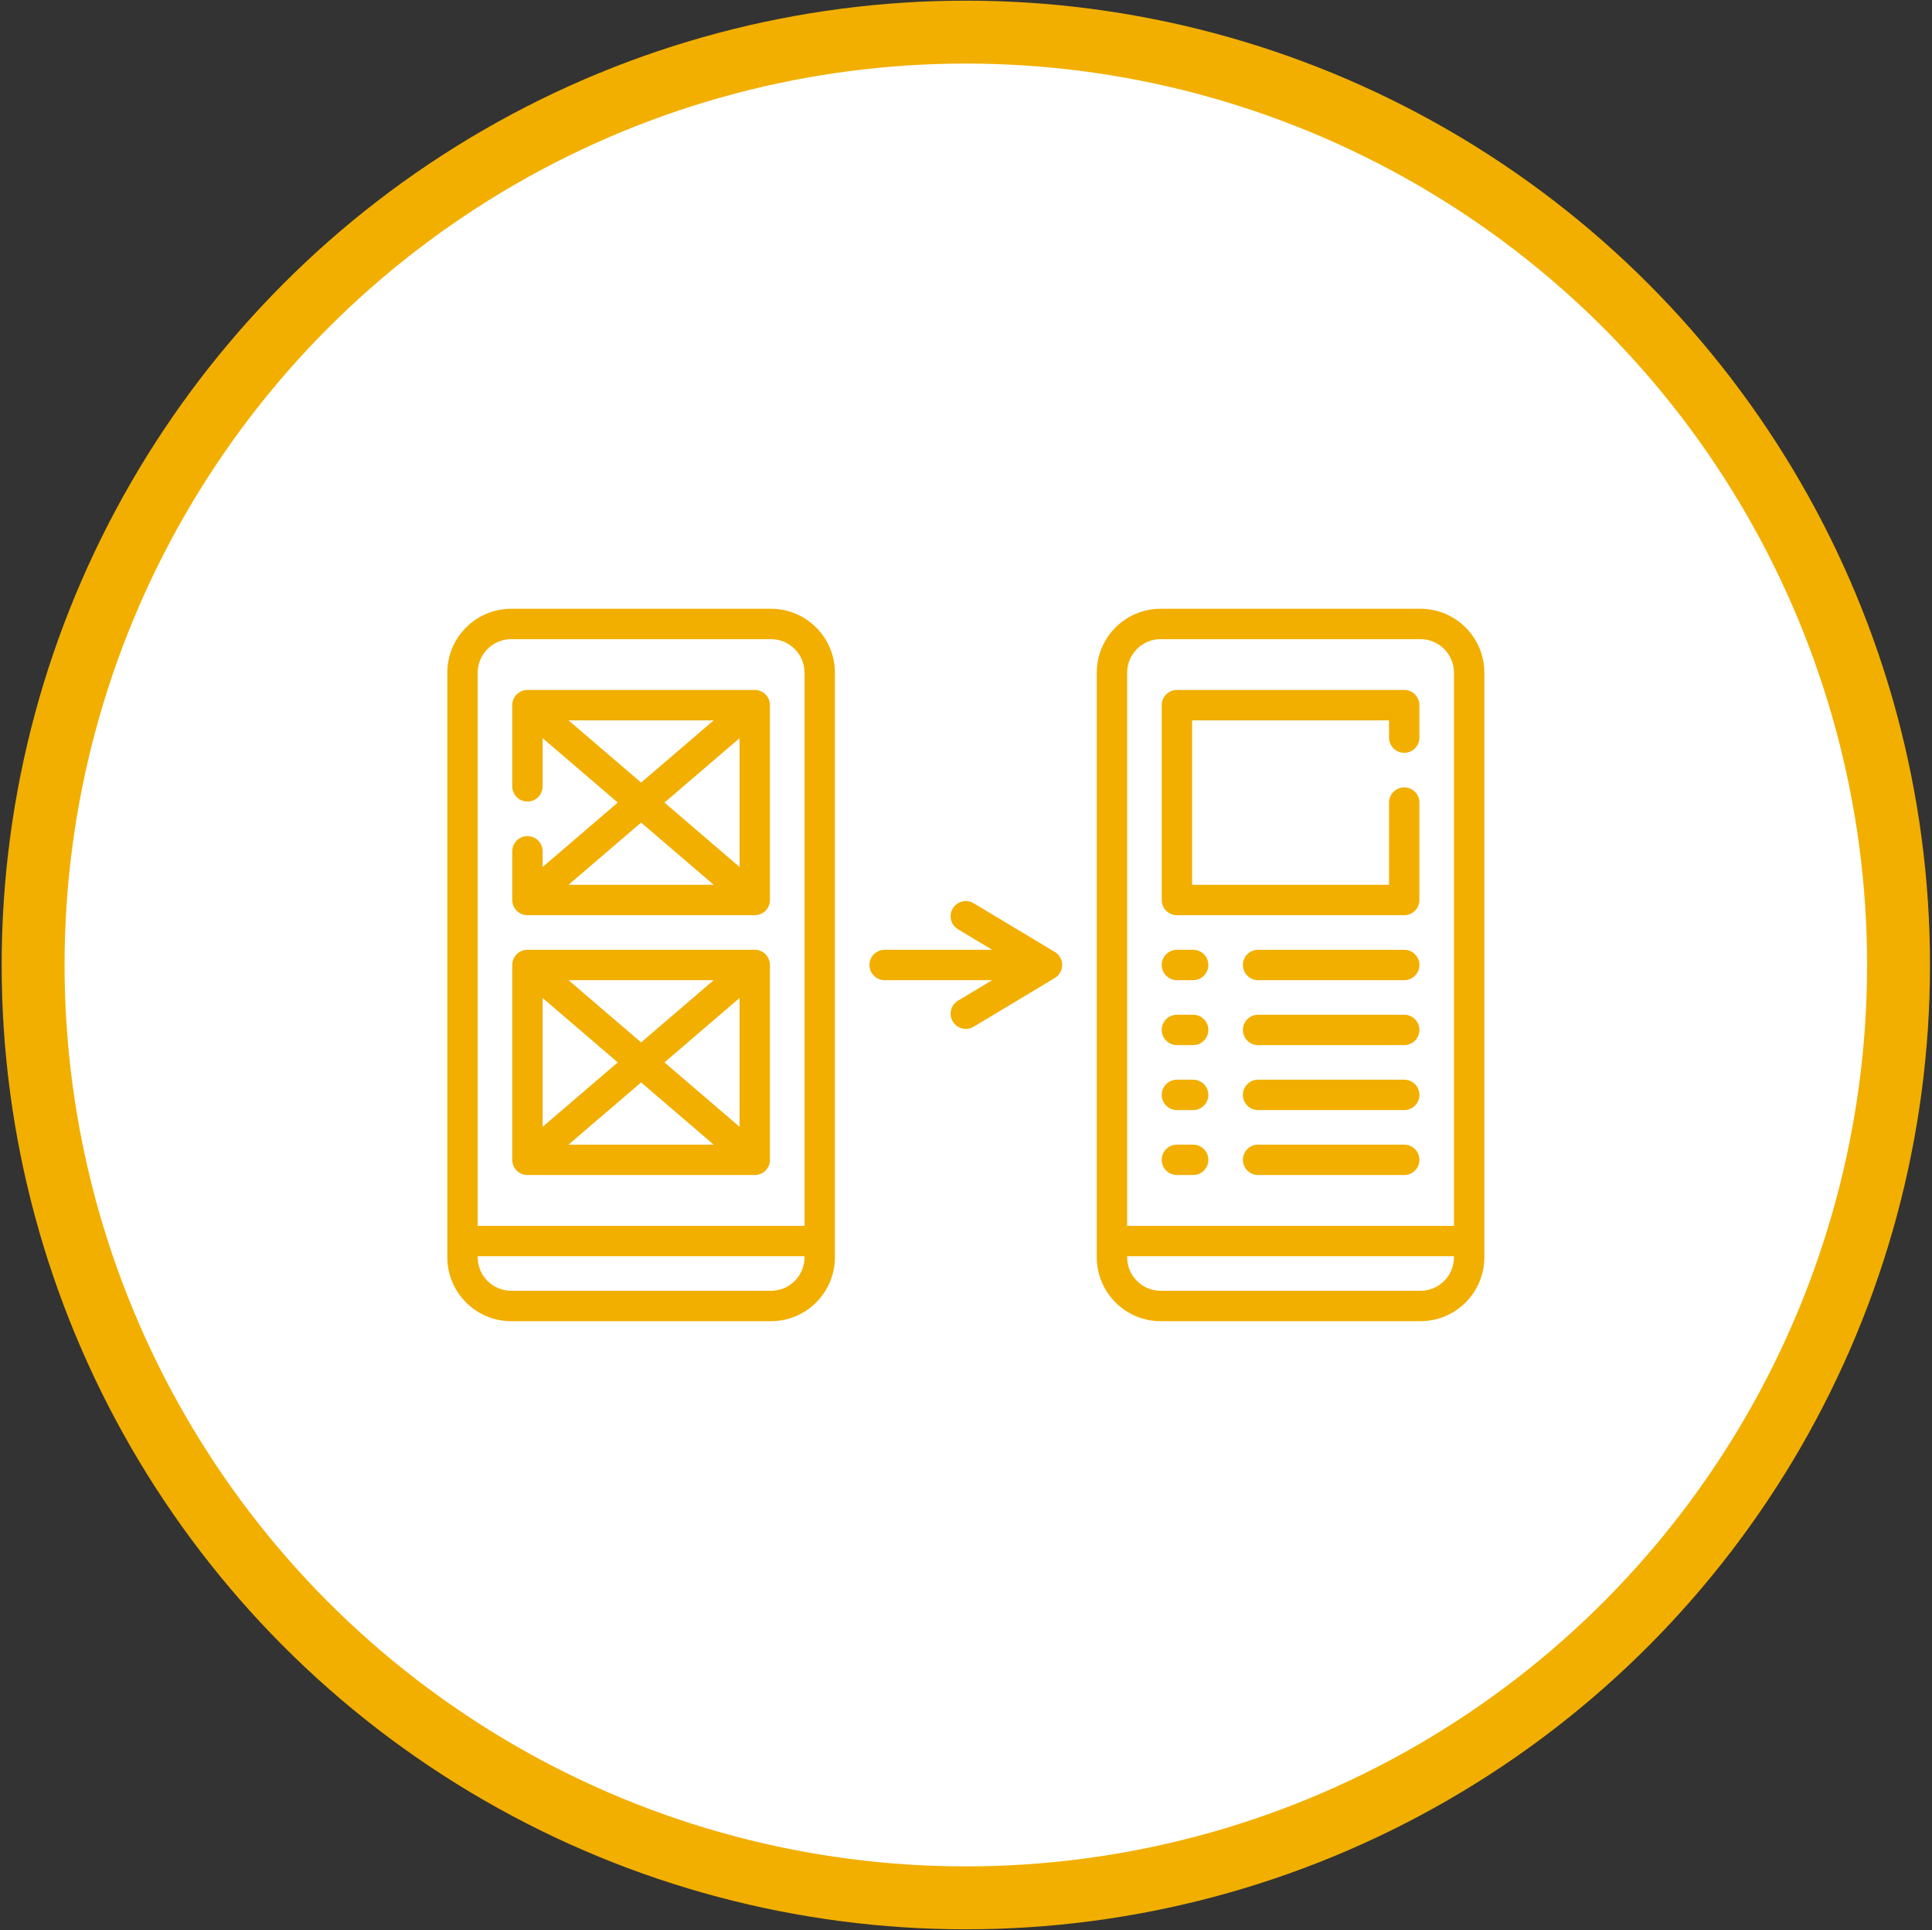 <svg width="952" height="951" viewBox="0 0 952 951" fill="none" xmlns="http://www.w3.org/2000/svg">
<rect x="0" y="0" width="952" height="951" fill="#333333" stroke="none"/>
<circle cx="475.918" cy="475.418" r="459.598" fill="white" stroke="#F2AF00" stroke-width="31"/>
<path d="M379.914 299.922H251.903C234.542 299.922 220.417 314.047 220.417 331.407V619.426C220.417 636.787 234.542 650.911 251.903 650.911H379.91C397.275 650.911 411.4 636.787 411.4 619.426V331.407C411.4 314.047 397.275 299.922 379.914 299.922ZM251.903 314.893H379.91C389.018 314.893 396.429 322.3 396.429 331.407V603.941H235.388V331.407C235.388 322.3 242.796 314.893 251.903 314.893ZM379.914 635.941H251.903C242.796 635.941 235.388 628.533 235.388 619.426V618.912H396.429V619.426C396.429 628.533 389.021 635.941 379.914 635.941Z" fill="#F2AF00"/>
<path d="M699.934 299.922H571.922C554.562 299.922 540.437 314.047 540.437 331.407V619.426C540.437 636.787 554.562 650.911 571.922 650.911H699.93C717.294 650.911 731.419 636.787 731.419 619.426V331.407C731.419 314.047 717.294 299.922 699.934 299.922ZM571.922 314.893H699.93C709.037 314.893 716.448 322.3 716.448 331.407V603.941H555.408V331.407C555.408 322.3 562.815 314.893 571.922 314.893ZM699.934 635.941H571.922C562.815 635.941 555.408 628.533 555.408 619.426V618.912H716.448V619.426C716.448 628.533 709.041 635.941 699.934 635.941Z" fill="#F2AF00"/>
<path d="M259.903 450.896H371.91C376.047 450.896 379.396 447.547 379.396 443.411V347.407C379.396 343.271 376.047 339.922 371.91 339.922H259.903C255.77 339.922 252.417 343.271 252.417 347.407V387.407C252.417 391.544 255.77 394.893 259.903 394.893C264.039 394.893 267.388 391.544 267.388 387.407V363.68L304.406 395.407L267.388 427.138V419.411C267.388 415.275 264.039 411.926 259.903 411.926C255.77 411.926 252.417 415.275 252.417 419.411V443.411C252.417 447.547 255.77 450.896 259.903 450.896ZM327.411 395.407L364.425 363.68V427.138L327.411 395.407ZM280.141 354.893H351.677L315.907 385.551L280.141 354.893ZM351.677 435.926H280.141L315.911 405.267L351.677 435.926Z" fill="#F2AF00"/>
<path d="M259.903 578.904H371.91C376.047 578.904 379.396 575.551 379.396 571.419V475.415C379.396 471.279 376.047 467.93 371.91 467.93H259.903C255.77 467.93 252.417 471.279 252.417 475.415V571.419C252.417 575.551 255.77 578.904 259.903 578.904ZM364.425 555.146L327.411 523.415L364.425 491.688V555.146ZM351.677 563.933H280.141L315.911 533.275L351.677 563.933ZM315.907 513.559L280.141 482.9H351.677L315.907 513.559ZM304.406 523.415L267.388 555.146V491.688L304.406 523.415Z" fill="#F2AF00"/>
<path d="M579.926 450.896H691.93C696.066 450.896 699.415 447.547 699.415 443.411V395.407C699.415 391.275 696.066 387.922 691.93 387.922C687.797 387.922 684.445 391.275 684.445 395.407V435.926H587.412V354.893H684.445V363.407C684.445 367.54 687.797 370.893 691.93 370.893C696.066 370.893 699.415 367.54 699.415 363.407V347.407C699.415 343.271 696.066 339.922 691.93 339.922H579.926C575.79 339.922 572.441 343.271 572.441 347.407V443.411C572.441 447.547 575.79 450.896 579.926 450.896V450.896Z" fill="#F2AF00"/>
<path d="M691.934 467.93H619.926C615.794 467.93 612.441 471.279 612.441 475.415C612.441 479.548 615.794 482.9 619.926 482.9H691.934C696.067 482.9 699.419 479.548 699.419 475.415C699.419 471.279 696.067 467.93 691.934 467.93Z" fill="#F2AF00"/>
<path d="M691.934 499.93H619.926C615.794 499.93 612.441 503.283 612.441 507.415C612.441 511.548 615.794 514.9 619.926 514.9H691.934C696.067 514.9 699.419 511.548 699.419 507.415C699.419 503.283 696.067 499.93 691.934 499.93Z" fill="#F2AF00"/>
<path d="M691.934 563.934H619.926C615.794 563.934 612.441 567.286 612.441 571.419C612.441 575.552 615.794 578.904 619.926 578.904H691.934C696.067 578.904 699.419 575.552 699.419 571.419C699.419 567.286 696.067 563.934 691.934 563.934Z" fill="#F2AF00"/>
<path d="M691.934 531.934H619.926C615.794 531.934 612.441 535.283 612.441 539.419C612.441 543.552 615.794 546.904 619.926 546.904H691.934C696.067 546.904 699.419 543.552 699.419 539.419C699.419 535.283 696.067 531.934 691.934 531.934Z" fill="#F2AF00"/>
<path d="M579.926 482.9H587.926C592.059 482.9 595.412 479.548 595.412 475.415C595.412 471.279 592.059 467.93 587.926 467.93H579.926C575.79 467.93 572.441 471.279 572.441 475.415C572.441 479.548 575.79 482.9 579.926 482.9Z" fill="#F2AF00"/>
<path d="M579.926 514.9H587.926C592.059 514.9 595.412 511.548 595.412 507.415C595.412 503.283 592.059 499.93 587.926 499.93H579.926C575.79 499.93 572.441 503.283 572.441 507.415C572.441 511.548 575.79 514.9 579.926 514.9Z" fill="#F2AF00"/>
<path d="M579.926 578.904H587.926C592.059 578.904 595.412 575.552 595.412 571.419C595.412 567.286 592.059 563.934 587.926 563.934H579.926C575.79 563.934 572.441 567.286 572.441 571.419C572.441 575.552 575.79 578.904 579.926 578.904Z" fill="#F2AF00"/>
<path d="M579.926 546.904H587.926C592.059 546.904 595.412 543.552 595.412 539.419C595.412 535.283 592.059 531.934 587.926 531.934H579.926C575.79 531.934 572.441 535.283 572.441 539.419C572.441 543.552 575.79 546.904 579.926 546.904Z" fill="#F2AF00"/>
<path d="M519.77 468.999L479.77 444.999C476.222 442.87 471.626 444.02 469.497 447.564C467.373 451.112 468.523 455.708 472.067 457.837L488.897 467.934H435.915C431.782 467.934 428.429 471.283 428.429 475.42C428.429 479.552 431.782 482.905 435.915 482.905H488.897L472.067 493.002C468.523 495.127 467.373 499.728 469.497 503.271C470.901 505.611 473.38 506.905 475.926 506.905C477.236 506.905 478.562 506.562 479.77 505.837L519.77 481.837C522.027 480.484 523.404 478.047 523.404 475.42C523.404 472.788 522.027 470.351 519.77 468.999Z" fill="#F2AF00"/>
</svg>
